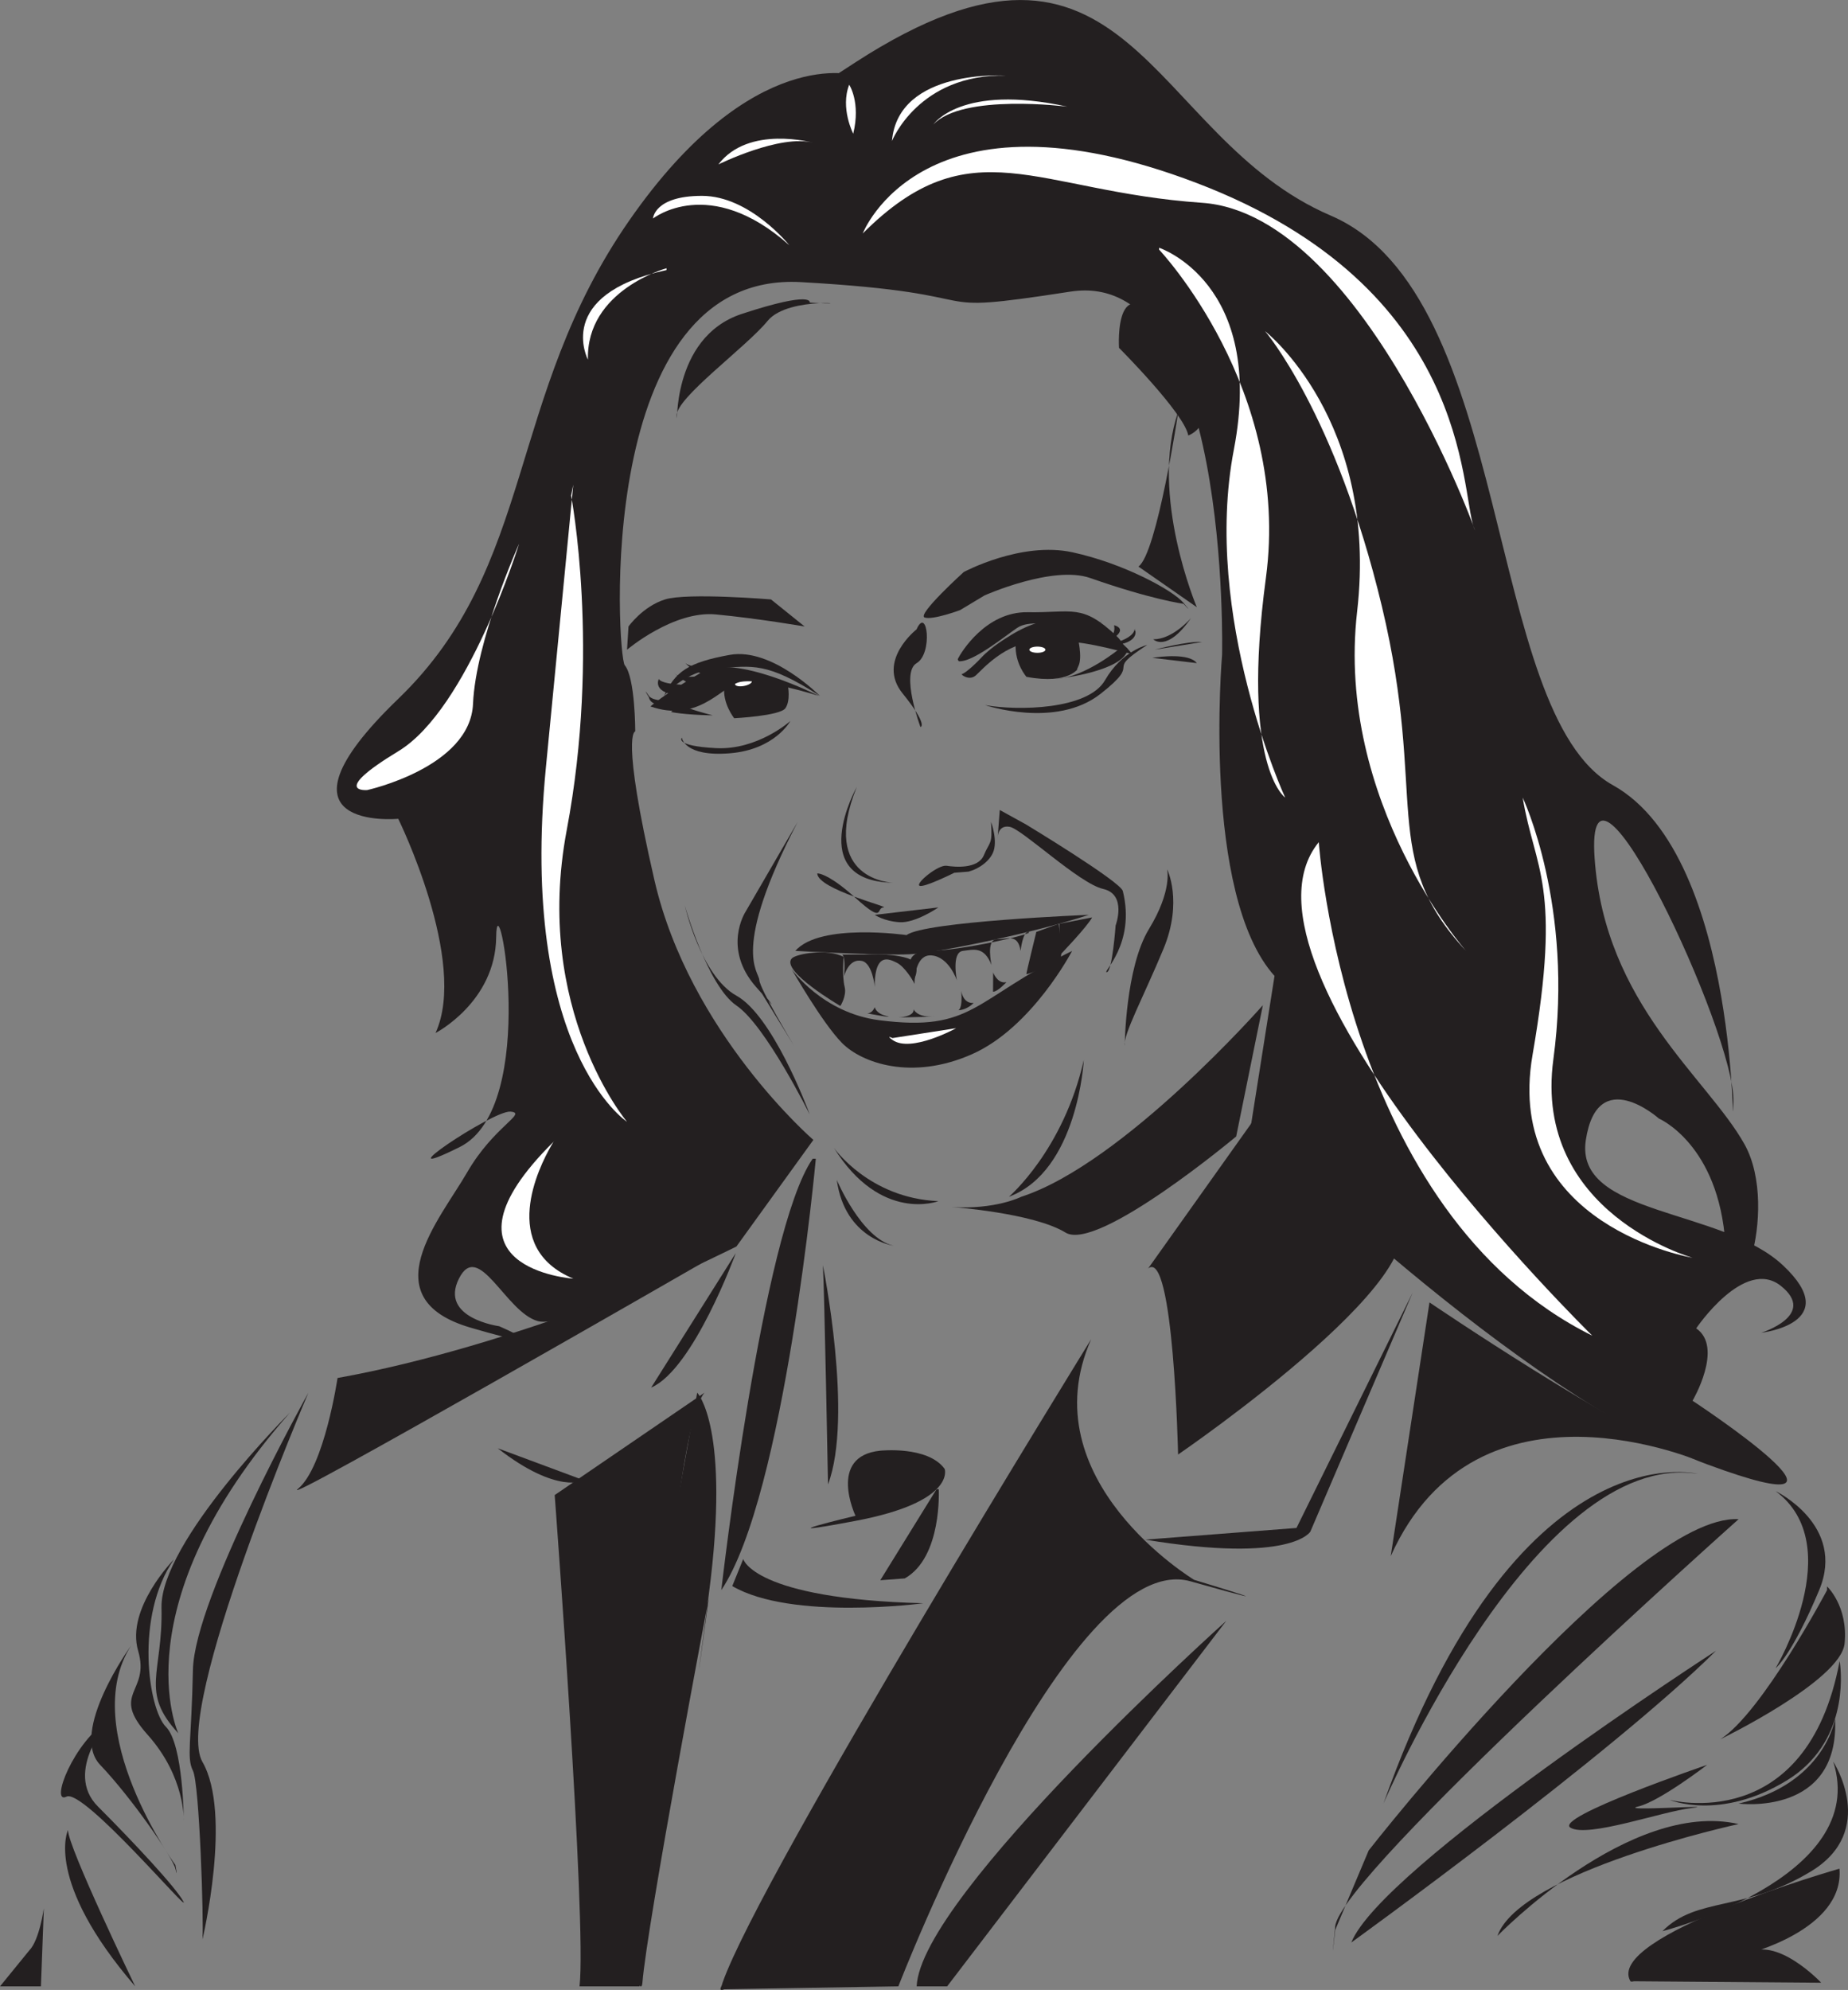 <?xml version="1.0" encoding="UTF-8"?>
<svg id="Layer_2" data-name="Layer 2" xmlns="http://www.w3.org/2000/svg" viewBox="0 0 744.64 801.51">
  <rect x="0" y="0" width="744.64" height="801.51" fill="#808080" stroke="none"/>
  <defs>
    <style>
      .cls-1 {
        fill: #231f20;
      }

      .cls-2 {
        fill: #fff;
      }
    </style>
  </defs>
  <g id="Layer_2-2" data-name="Layer 2">
    <g>
      <g>
        <path class="cls-1" d="M327.75,459.14s-49.87-43.05-64.05-104.62c-13.77-59.78-7.73-59.93-7.73-59.93,0,0,0-21.6-4.23-26.65-3.03-3.62-12.92-159.02,71-154.31s43.72,13.84,108.58,3.83c64.87-10.01,61.11,146.28,61.11,146.28,0,0-8.32,96.66,21.13,129.35l-9.72,61.55s108.37,107.19,184.05,135.17-5.89-25.62-5.89-25.62c0,0,12.66-21.5,1.47-29.15,0,0,19.44-28.86,34.16-17.08s-7.95,18.85-7.95,18.85c0,0,33.57-3.83,8.83-27.09-24.74-23.26-84.22-19.87-79.51-50.57s29.45-8.62,29.45-8.62c0,0,24.15,10.31,26.8,50.65s22.67-13.55,7.66-40.34c-15.02-26.8-56.25-56.25-60.37-115.14s56.83,70.67,55.95,98.06,3.83-98.36-48.59-127.51c-52.42-29.15-39.46-197.6-113.67-229.4-74.21-31.8-80.65-133.4-191.39-61.84-110.74,71.56,0,5.37,0,5.37,0,0-41.54-13.17-91.31,58.46s-37.4,139.02-93.06,192.64c-55.66,53.62,0,48.32,0,48.32,0,0,28.27,57.42,15.02,86.28,0,0,24.15-12.46,24.44-38.62.29-26.16,17.96,68.36-14.72,84.56s13.4-14.87,20.47-14.28c7.07.59-6.63,5.74-17.52,24.59s-38.87,50.65,1.47,62.43c40.34,11.78,11.48-.59,11.48-.59,0,0-24.15-3.24-16.2-19.14,7.95-15.9,18.85,13.55,31.8,17.08s80.02-30.04,80.02-30.04l30.99-42.91Z"/>
        <path class="cls-1" d="M434.18,256.42s2.1,8.18.4,11.79c-1.69,3.61.13.64.13.64,0,0-3.52,7.06-21.1,3.77,0,0-4.76-5.29-4.36-13.23,0,0,10-7.14,24.92-2.97Z"/>
        <ellipse class="cls-2" cx="418.01" cy="261.69" rx="3.24" ry="1.25"/>
        <path class="cls-1" d="M456.19,263.44s-19.48-26.71-50.03-6.88c0,0-6.7,3.98-10.6,8.17s-7.21,6.7-7.95,6.77,2.87,2.87,5.52.59,11.67-13.25,25.51-13.91c13.84-.66,23.04,1.58,37.55,5.26Z"/>
        <path class="cls-1" d="M386.33,266.34s-.49-.67-.38-.89c1.24-2.62,11.27-19.13,28.12-18.86,18.26.29,21.88-3.61,35.89,9.64,1.54,1.46,2.01,2.51,2.01,2.51,0,0,1.38.14-.65,2.35s-11.17-10.23-19.99-9.79-16.82-1.51-21.45,1.58-17.9,13.97-23.54,13.45Z"/>
        <path class="cls-1" d="M386.92,245.71s-11.02,4.12-14.33,3.02,15.75-18.33,15.75-18.33c0,0,23.12-12.44,43.8-7.95,20.69,4.49,40.49,15.31,44.76,20.39s0,.37,0,.37c0,0-12.87-1.71-37.55-10.38-15.09-5.3-42.63,6.99-42.63,6.99l-9.81,5.89Z"/>
        <path class="cls-1" d="M384.59,351.5s-12.66,6.33-14.13,5.23,7.66-8.54,10.97-8.02,12.66,1.4,15.02-4.27,3.53-3.98,2.87-13.4c0,0,2.94,7.73.74,12.52s-8.17,7.21-9.28,7.29.37.15.37.15l-6.55.52Z"/>
        <path class="cls-1" d="M378.11,365.49s-9.28,6.4-15.68,5.96-9.94-2.97-9.94-2.97l25.62-2.99Z"/>
        <path class="cls-1" d="M426.92,372.06v12.82s11.1-11.5,13.14-15.36l-13.14,2.54Z"/>
        <path class="cls-1" d="M339.91,385.37s-.67,7.66.44,12.15c.89,3.6-1.73,7.66-1.73,7.66,0,0-24.22-14.1-19.58-19.14,1.69-1.84,14.14-4.09,20.88-.66Z"/>
        <path class="cls-1" d="M368.5,396.3s0-.29.01-.77c.09-2.65.86-11.18,6.83-10.71,7.07.55,10.23,10.05,10.23,10.05,0,0-2.28-11.25,2.36-11.86s8.61-1.83,11.6,5.68c0,0-2.32-10.38,2.1-10.38s8.5-2.41,9.61,4.7c0,0,.88-8.29,3.31-7.6s-27.17,7.55-40.31,7.6c-13.14.05-5.74,13.3-5.74,13.3Z"/>
        <path class="cls-1" d="M340.12,393.21s.03-.34.07-.88c.14-2.15.37-7.49-.95-7.84h9.06s9.94-.73,17.01,1.35,2.66,9.37,2.66,9.37c0,0-3.43-5.98-6.75-7.51-1.44-.66-4.82-2.65-6.94.33s-1.79,9.5-1.79,9.5c0,0-.89-9.54-5.19-10.49-5.41-1.19-7.18,6.18-7.18,6.18Z"/>
        <path class="cls-1" d="M432,383s-16.05,30.86-40.34,41.61-44.47,3.53-52.42-4.56-20.21-29.6-20.21-29.6c0,0,12.33,17.53,35.25,20.47,37.97,4.86,37.67-8.27,77.72-27.91Z"/>
        <path class="cls-2" d="M385.24,414.15s-18.21,10.05-25.62,4.71c-2.92-2.1,0-.74,0-.74l25.62-3.98Z"/>
        <path class="cls-1" d="M368.12,406.51s1.16,3.09,7.4,2.98-13.53.33-13.53.33c0,0,6.52-.22,6.13-3.31Z"/>
        <path class="cls-1" d="M352.49,405.69s.36,2.39,4.31,3.42c5.25,1.38-7.4-.94-7.4-.94,0,0,1.87.2,3.03-2.36"/>
        <path class="cls-1" d="M387.33,399.12s.6,5.14,4.97,4.86c0,0-2.48,2.76-6.18,2.93,0,0,1.82-.17,1.21-7.79Z"/>
        <path class="cls-1" d="M400.14,391.58s.05.13.14.35c.49,1.1,2.22,4.39,5.27,3.65,0,0-3.53,3.87-5.41,3.87l.05-7.73"/>
        <path class="cls-1" d="M426.92,374.54s1.39,9.34.39,11.22-13.67,7.1-13.72,6.55,3.99-16.96,3.99-16.96l9-3.24.33,2.42Z"/>
        <path class="cls-1" d="M470.28,350.1s6.48,12.96-1.47,32.1c-7.95,19.14-16.34,34.6-15.61,39.02,0,0,.24-31.4,9.76-47.01s7.32-24.11,7.32-24.11Z"/>
        <path class="cls-1" d="M413.01,331.85l-10.16-5.6-.88,11.48s-.15-5.6,4.86-4.71,27.98,22.82,37.69,25.03,5.01,14.72,5.01,14.72c0,0-1.33,18.47-3.53,18.8s11.73-11.16,6.44-32.67c-.94-3.83-39.42-27.07-39.42-27.07Z"/>
        <path class="cls-1" d="M317.5,276.36s1.12,5.81-1.03,8.9-20.63,4.03-20.63,4.03c0,0-4.9-6.09-3.95-12.93.95-6.84,13.67-6.84,25.53-.47"/>
        <ellipse class="cls-2" cx="299.57" cy="274.99" rx="3.45" ry="1.33" transform="translate(-46.59 61.6) rotate(-10.9)"/>
        <path class="cls-1" d="M324.22,252.34l-13.55-10.9s-33.72-2.8-42.7,0-14.72,10.9-14.72,10.9l-.59,9.35s18.7-15.83,35.78-14.21c17.08,1.62,35.78,4.86,35.78,4.86Z"/>
        <path class="cls-1" d="M330.36,280.29s-19.33-19.58-36.29-16.52-21.97,6.81-26.51,16.52c0,0,8.14-10.18,21.92-11.12s19.42-2.66,40.87,11.12Z"/>
        <path class="cls-1" d="M262.1,284.54s4.93-4.58,20.97-13.98c12.84-7.52,46.86,9.73,46.86,9.73,0,0-25.47-8.11-32.77-5.29s-16.58,15.96-35.06,9.54Z"/>
        <path class="cls-1" d="M287.22,288.14s-11.76-2.99-12.12-4.16-4.71,2.79-4.71,2.79c0,0,4.77,1.13,16.83,1.37Z"/>
        <path class="cls-1" d="M321.42,331.04l-21.06,36.29s-9.42,14.58,4.27,30.18.74,0,.74,0l14.58,23.71s-13.84-22.97-13.99-26.5-11.63-11.63,15.46-63.68Z"/>
        <path class="cls-1" d="M275.96,364.83s6.44,28.27,20.8,36.22c14.36,7.95,28.2,44.17,29.52,47.85,0,0-17.82-35.93-29.52-43.88-11.71-7.95-20.8-40.2-20.8-40.2Z"/>
        <path class="cls-2" d="M327.75,57.54s-26.06-7.36-38.28,8.69c0,0,25.03-12.37,38.28-8.69Z"/>
        <path class="cls-2" d="M318.04,98.77s-15.9-19.88-35.19-19.88c-19.29,0-19.73,9.13-19.73,9.13,0,0,22.67-17.96,54.92,10.75Z"/>
        <path class="cls-2" d="M376.05,50.18s11.04-16.64,54.04-7.21c0,0-42.26-5.45-54.04,7.21Z"/>
        <path class="cls-2" d="M342.18,34.13s4.71,7.07,1.62,19.73c0,0-5.3-10.31-1.62-19.73Z"/>
        <path class="cls-2" d="M359.41,56.8s10.75-27.09,45.94-26.36c0,0-43.44-2.94-45.94,26.36Z"/>
        <path class="cls-2" d="M268.56,108.04s-32.39,8.83-31.66,36.81c0,0-13.84-26.21,31.66-36.07v-.74Z"/>
        <path class="cls-2" d="M467.04,100.53s53.26,56.25,43.05,132.22c-10.21,75.98,7.75,88.49,7.75,88.49,0,0-33.58-73.03-20.66-140.17,12.91-67.14-30.13-81.28-30.13-81.28v.74Z"/>
        <path class="cls-2" d="M509.74,133.37s28.56,33.28,47.12,111.02c18.55,77.74-1.47,100.54,33.87,138.62,0,0-52.71-59.74-43.88-136.72s-37.1-112.91-37.1-112.91Z"/>
        <path class="cls-2" d="M613.55,321.24s20.76,43.58,12.37,105.42,56.1,79.95,56.1,79.95c0,0-76.42-12.81-64.49-81.72,11.93-68.91.88-74.36-3.98-103.66Z"/>
        <path class="cls-2" d="M230.13,199.62s11.93,62.28-1.77,134.72,24.29,117.5,24.29,117.5c0,0-43.73-28.71-32.69-142.67l11.04-113.96-.88,4.42Z"/>
        <path class="cls-1" d="M438.74,368.48s-66.26,2.64-73.44,8.16c0,0-34.9-5.06-44.83,6.36,0,0,34.39,1.9,45.96,1.36s50.89-8.8,72.31-15.88Z"/>
        <path class="cls-1" d="M369.32,253.5s-16.24,12.67-5.64,25.78c10.6,13.1,7.21,13.55,7.21,13.55,0,0-8.16-21.84-1.54-25.73s4.27-23.32-.04-13.59Z"/>
        <path class="cls-1" d="M396.88,283.99s28.49,9.64,46.53-4.49c18.04-14.13.44-7.88,18.85-19.73,0,0-10.16,2.3-17.01,14.22-6.85,11.92-35.19,12.36-48.37,10Z"/>
        <path class="cls-1" d="M318.48,290.4s-13.14,11.82-30.04,10.93-13.69-4.2-13.69-4.2c0,0,.88,7.73,19.21,6.29s24.52-13.03,24.52-13.03Z"/>
        <path class="cls-1" d="M450.91,140.12s26.42,26.45,27.89,35.29c0,0,18.97-6.13-5.7-39.41-24.66-33.28-22.2,4.12-22.2,4.12Z"/>
        <path class="cls-1" d="M326.28,121.88c23.26,1.47-8.31-3.24-16.97,7.36-8.65,10.6-37.22,31.21-36.63,38.28.59,7.07-2.94-31.51,26.21-41.08,29.15-9.57,27.39-4.56,27.39-4.56Z"/>
        <path class="cls-1" d="M436.71,426.96s-2.36,44.76-30.18,55.07c0,0,21.94-18.7,30.18-55.07Z"/>
        <path class="cls-1" d="M508.86,404.88s-56.1,63.75-97.33,77.15c0,0-10.45,5.3-28.12,4.12,0,0,32.98,2.36,45.94,10.31,12.96,7.95,68.76-38.72,68.76-38.72l10.75-52.86Z"/>
        <path class="cls-1" d="M479.93,248.92s-7.4,8.68-15.24,8.57c0,0,5.41,5.6,15.24-8.57Z"/>
        <path class="cls-1" d="M465.24,261.69s13.36-3.56,19.1-3.1l-19.1,3.1Z"/>
        <path class="cls-1" d="M464.13,265s.19-.03.54-.09c2.68-.4,14.54-1.92,17.57,2.18l-17.92-2.13"/>
        <path class="cls-1" d="M336,462.3s14.13,20.32,42.11,21.5c0,0-23.17,8.9-42.11-21.5Z"/>
        <path class="cls-1" d="M354.67,584.31s19.21-2.06,25.99,7.36c0,0,4.66,13.25-35.95,20.91s0-2.06,0-2.06c0,0-11.39-24.03,9.96-26.21Z"/>
        <path class="cls-1" d="M337.18,475.26s9.9,23.56,22.91,26.5c0,0-19.67-2.65-22.91-26.5Z"/>
        <path class="cls-1" d="M331.58,509.61s12.37,61.03,2.06,88.28c0,0-1.47-79.55-2.06-88.28Z"/>
        <path class="cls-1" d="M461.45,620.14l60.96-4.71,46.82-94.82-41.23,96.29s-7.36,12.96-66.55,3.24Z"/>
        <path class="cls-1" d="M515.93,435.97s10.01,32.69,42.99,51.24-84.22,98.65-84.22,98.65c0,0-1.77-83.34-12.07-74.94l53.3-74.94Z"/>
        <path class="cls-1" d="M328.73,466.72s-12.46,135.46-38.08,173.74c0,0,16.49-144.59,36.81-173.74h1.27Z"/>
        <path class="cls-1" d="M200.54,583.33l34.89,12.96s-10.74,5.89-34.89-12.96Z"/>
        <path class="cls-1" d="M262.38,558.89l34.11-54.18s-17.03,46.82-34.11,54.18Z"/>
        <path class="cls-1" d="M494.13,652.83s-123.22,110.43-124.77,147.24h12.28s112.49-147.24,112.49-147.24Z"/>
        <path class="cls-1" d="M551.52,745.29s106.34-135.75,149.04-133.4c0,0-160.49,143.12-162.55,164.02s0,1.47,0,1.47l13.51-32.1Z"/>
        <path class="cls-1" d="M691.44,664.9s-134.87,87.17-146.94,117.5c0,0,104.83-75.68,146.94-117.5Z"/>
        <path class="cls-1" d="M687.9,710.84s-62.13,21.2-55.07,25.33,36.52-6.48,48.88-7.95-30.3,1.47-21.63-.59c8.67-2.06,27.81-16.79,27.81-16.79Z"/>
        <path class="cls-1" d="M700.56,734.69s-88.05,19.14-97.18,45.06c0,0,53.3-55.07,97.18-45.06Z"/>
        <path class="cls-1" d="M81.57,781.22s12.07-50.65,0-71.56c-12.07-20.91,42.7-148.71,42.7-148.71,0,0-45.94,82.45-46.53,111.61-.59,29.15-2.65,35.34,0,40.64s4.42,60.96,3.83,68.02Z"/>
        <path class="cls-1" d="M44.47,692.29s-19.14,21.2-5.01,35.34c14.13,14.13,31.51,32.69,34.45,38.28s-40.34-45.64-47.12-42.26,2.65-22.23,17.67-31.36Z"/>
        <path class="cls-1" d="M70.09,628.09s-19.44,19.73-14.43,36.81c5.01,17.08-11.48,16.73,3.83,33.84s14.57,34.74,14.57,34.74c0,0-.14-30.88-7.21-37.95-7.07-7.07-12.66-44.47,3.24-67.44Z"/>
        <path class="cls-1" d="M54.48,800.07s-27.09-56.12-27.09-62.96c0,0-9.72,20.26,27.09,62.96Z"/>
        <path class="cls-1" d="M17.67,768.59s-1.77,12.87-5.89,17.02l-11.78,14.46h16.49s1.18-31.48,1.18-31.48Z"/>
        <path class="cls-1" d="M285.64,643.4s-24.83,130.97-26.8,155.34c-.74,9.13-16.2-27.53,1.18-122.65,17.37-95.12,20.91-115.14,20.91-115.14,0,0,13.55,13.84,4.71,80.98s0,1.47,0,1.47Z"/>
        <path class="cls-1" d="M439.66,539.45s-132.94,215.06-148.47,259.02c-.2.56-.29,1.13-.54,1.59-1.21,2.28,1.18,1.18,1.18,1.18l70.16-1.18s68.54-176.98,117.72-163.14c49.18,13.84,1.47-.59,1.47-.59,0,0-66.59-40.11-41.52-96.88Z"/>
        <path class="cls-1" d="M223.51,602.18s12.96,171.98,10.01,197.89h24.19s10.56-221.15,26.17-239.12l-60.37,41.23Z"/>
        <path class="cls-1" d="M557.45,726.45s61.25-143.12,126.63-132.81c0,0-72.74-18.85-126.63,132.81Z"/>
        <path class="cls-1" d="M576,524.58s75.39,51.22,110.43,64.63c0,0-90.99-40.48-126.04,37.56l15.61-102.18Z"/>
        <path class="cls-1" d="M736.2,640.46s-26.21,49.47-42.99,60.07c0,0,48.59-23.56,50.06-38.58s-7.07-22.97-7.07-22.97v1.47Z"/>
        <path class="cls-1" d="M739.44,692.29s-4.12,26.21-38.87,34.16c0,0,40.64,5.3,38.87-34.16Z"/>
        <path class="cls-1" d="M741.2,752.66s-94.93,27.15-84.22,45.35c.18.31,1.47,0,1.47,0l75.39.59s-18.26-19.44-30.33-11.48c0,0,39.75-9.72,37.69-34.45Z"/>
        <path class="cls-1" d="M378.26,599.82s1.47,27.39-13.69,35.93l-9.87.74,22.67-36.66h.88Z"/>
        <path class="cls-1" d="M372.07,645.76s-53.01,7.07-77.01-6.92l4.42-10.9s3.98,16.05,72.59,17.82Z"/>
        <path class="cls-1" d="M329.3,351.8s.12-.02.38.01c1.24.14,5.62,1.31,15.22,10,11.63,10.53,8.02,3.75,11.12,3.68s-26.43-7.21-26.72-13.69Z"/>
        <path class="cls-1" d="M285.31,507.32s-77.74,34.9-149.3,47.71c0,0-5.3,35.78-15.9,44.61s165.2-92.32,165.2-92.32Z"/>
        <path class="cls-1" d="M345.23,316.97s-21.2,37.84,14.58,38.58c0,0-29.89-.88-14.58-38.58Z"/>
        <path class="cls-2" d="M347.63,94.05s24.07-62.5,134.61-20.32c110.54,42.18,106.12,123.68,111.64,138.7,5.52,15.02-42.4-126.11-109.55-130.75-67.14-4.64-92.98-31.36-136.71,12.37Z"/>
        <path class="cls-2" d="M531.39,339.21s10.16,149.3,110.21,198.77c0,0-151.29-148.42-110.21-198.77Z"/>
        <path class="cls-2" d="M209.15,219.06s-20.54,66.48-48.59,83.48-12.59,15.68-12.59,15.68c0,0,41.52-9.12,42.63-34.71,1.1-25.59,18.55-64.46,18.55-64.46Z"/>
        <path class="cls-2" d="M223.51,459.14s-.53.8-1.35,2.23c-5.07,8.77-21.16,41.1,8.86,53.65,0,0-59.37-4.12-8.04-55.07"/>
        <path class="cls-1" d="M482.25,244.57s-19.21-45.28-7.45-78.85c0,0-8.57,57.27-16.08,62.48l23.53,16.37Z"/>
        <path class="cls-1" d="M291.76,270.08s-13.04-.77-15.58-2.98c0,0,3.47,4.02,9.08,4.77,0,0-11.29,2.06-13.5-.69,0,0,5.41,4.87,8.83,4.76s-13.25.64-15.13-2.44c0,0-3.2,5.97,9.61,6.75s-10.6,4.3-13.58.05,0,.61,0,.61c0,0,.43,3.53,6.07,2.76s24.2-13.58,24.2-13.58Z"/>
        <path class="cls-1" d="M425.5,257.28s11.42-6.34,12.75-9.43c0,0-1.39,5.12-6.12,8.23,0,0,11.07-3.03,11.87-6.46,0,0-2.77,6.73-5.91,8.11s12.49,2.83,10.83-5.9c0,0,7.46,1.61-3.99,7.39-2.81,1.42,11.63-.68,12.27-5.83.08-.66.08,1.49.26.55,0,0,1.14,3.37-4.28,5.12s-27.69-1.77-27.69-1.77Z"/>
        <path class="cls-1" d="M715.47,600.59s28.49,13.69,17.56,39.87c-10.93,26.17-17.56,31.47-17.56,31.47,0,0,29.48-49.47,0-71.34Z"/>
        <path class="cls-1" d="M741.28,669.06s.04.24.1.69c.64,4.69,3.27,32.29-21.36,47.35-26.98,16.5-47.29,7.84-47.29,7.84,0,0,55.26,14.8,68.54-55.88Z"/>
        <path class="cls-1" d="M738.66,709.49s18.22,27.82-8.94,44.27-45.94,10.05-59.85,24.07c0,0,83.93-21.3,68.8-68.35Z"/>
        <path class="cls-1" d="M116.91,568.9s-52.42,52.16-51.83,78.64c.59,26.48-8.83,33.76,6.77,50.59,0,0-23.85-51.2,45.06-129.23Z"/>
        <path class="cls-1" d="M52.8,662.84s-25.1,34.75-12.45,48c12.65,13.25,29.14,37.1,30.32,41.82s0-1.47,0-1.47c0,0-39.58-54.48-17.88-88.34Z"/>
      </g>
      <path class="cls-1" d="M451.33,261.1s-13.93,11.64-25.82,12.39c0,0,23.28-2.51,28.13-10.04,2.56-3.97-2.31-2.35-2.31-2.35Z"/>
    </g>
  </g>
</svg>
